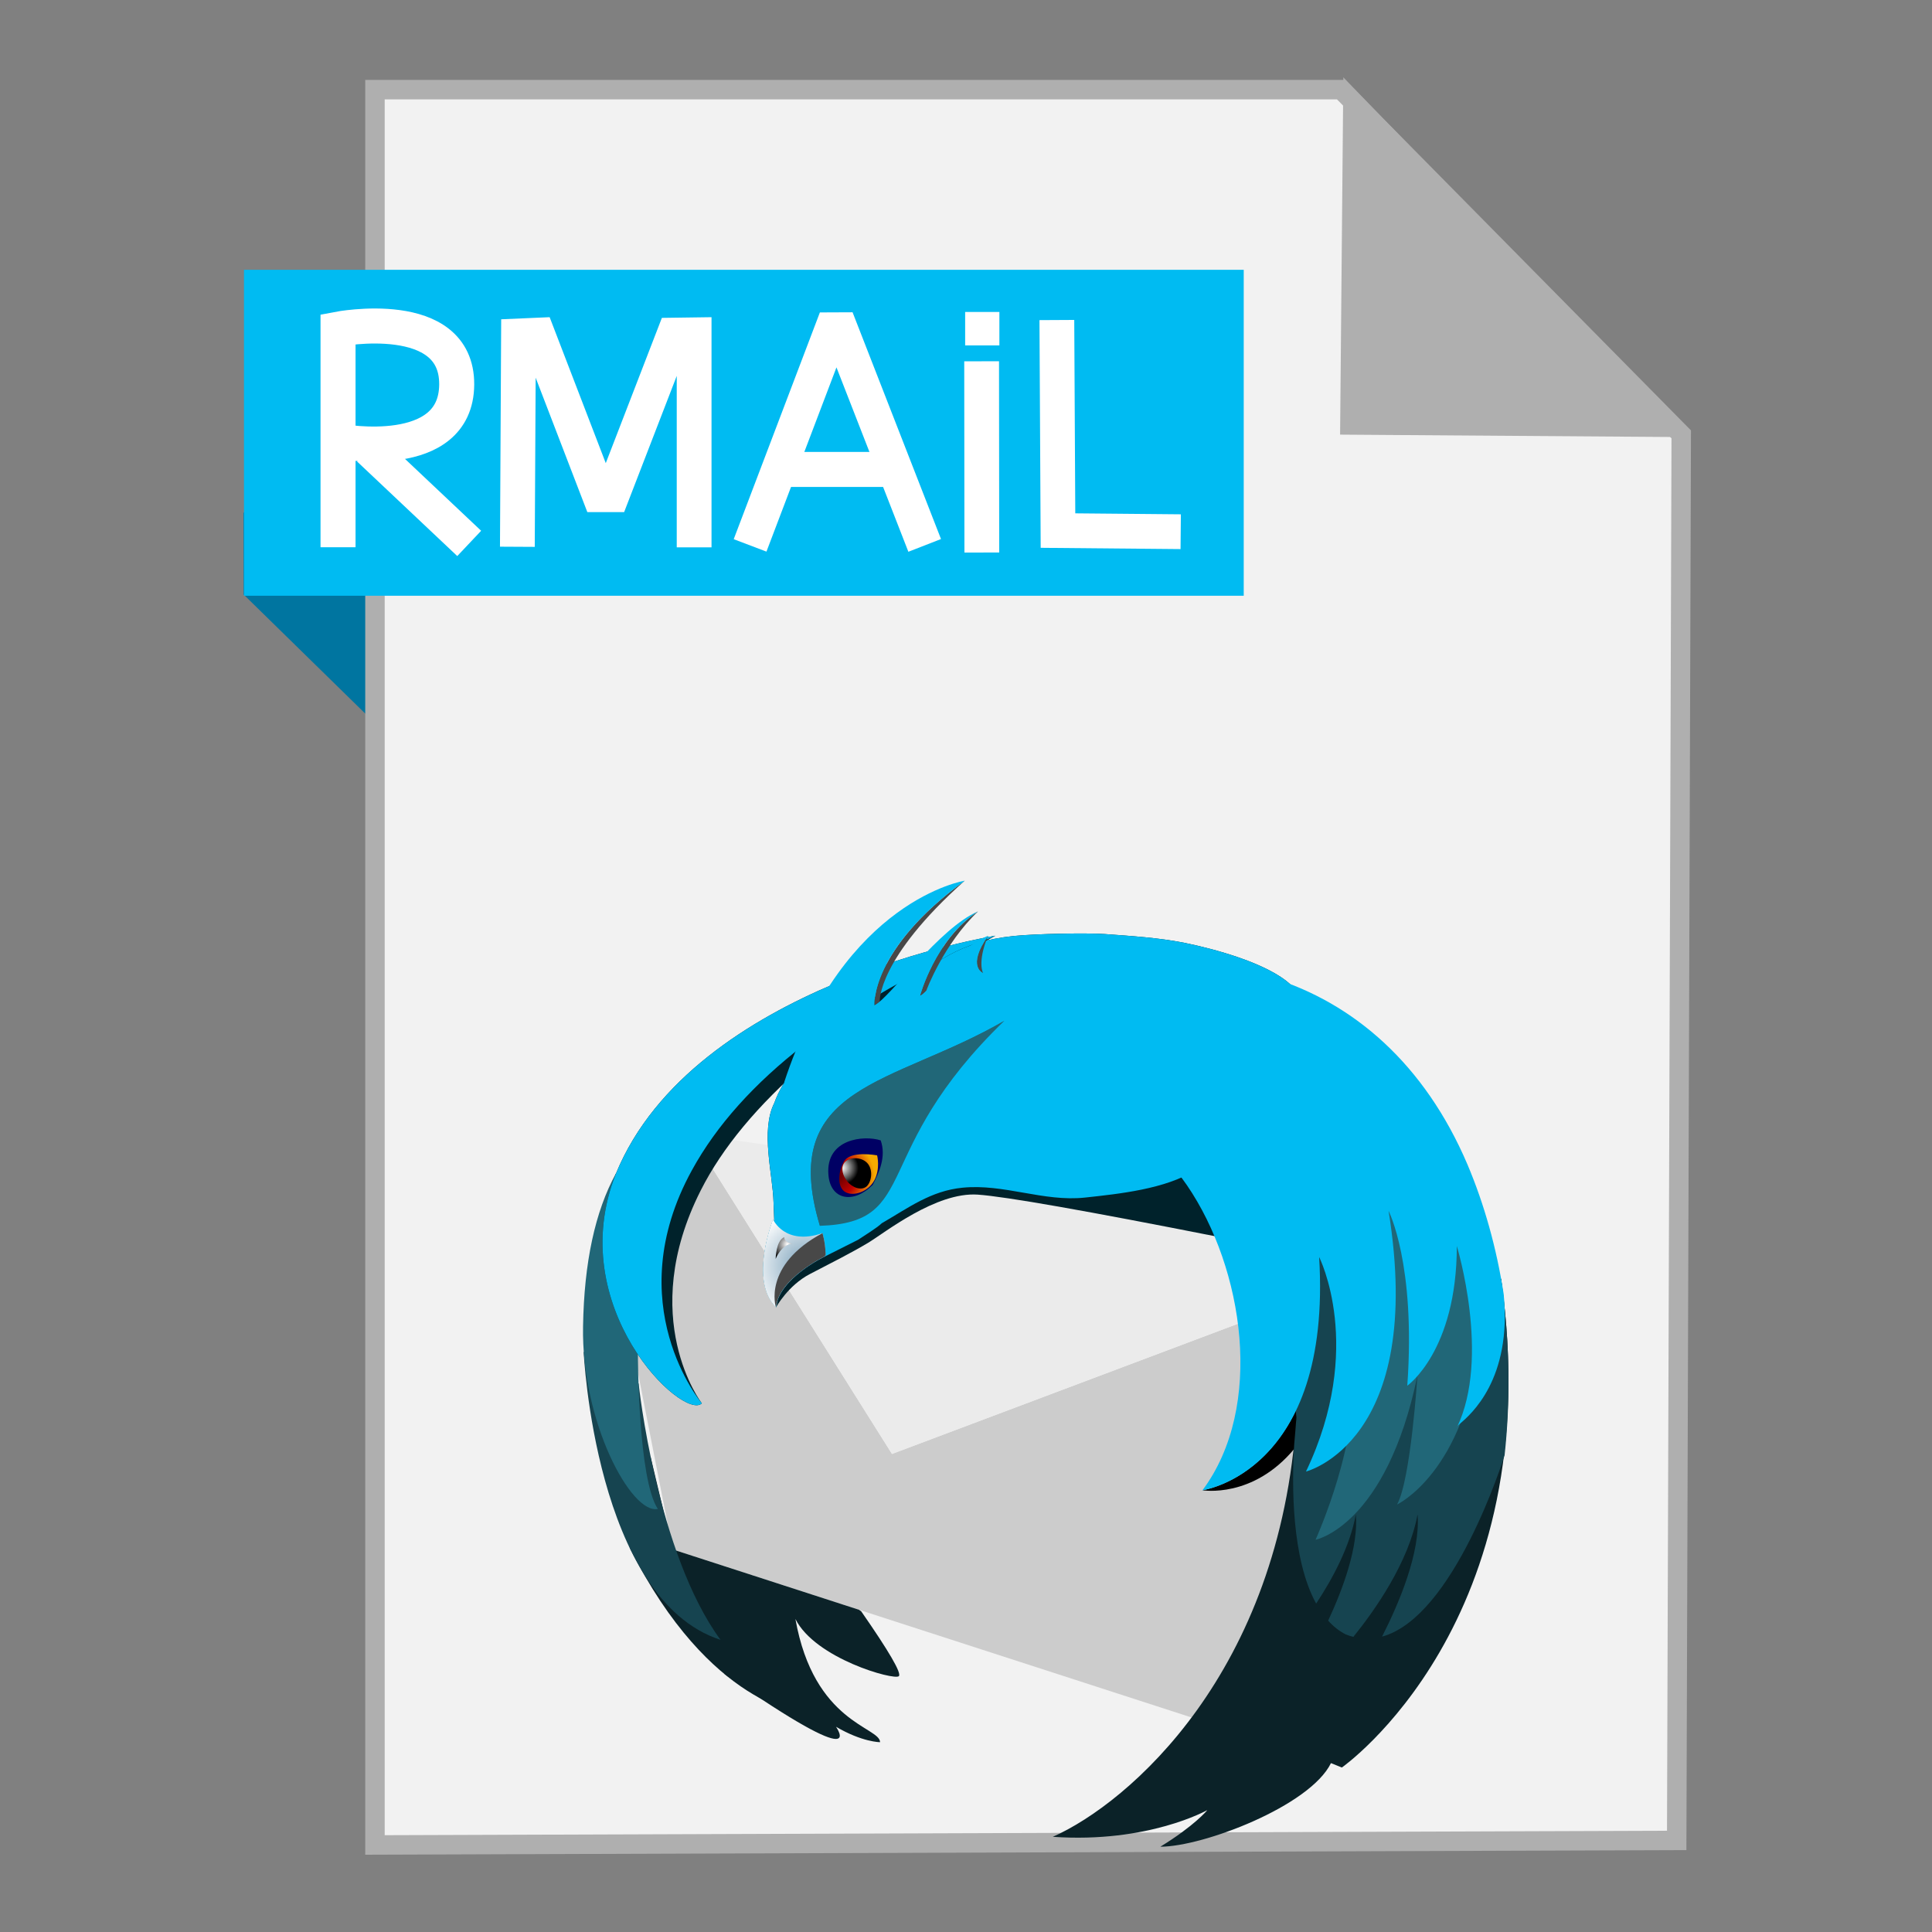 <?xml version="1.0" encoding="UTF-8" standalone="no"?>
<!-- Created with Inkscape (http://www.inkscape.org/) -->

<svg
   xmlns:dc="http://purl.org/dc/elements/1.1/"
   xmlns:cc="http://creativecommons.org/ns#"
   xmlns:rdf="http://www.w3.org/1999/02/22-rdf-syntax-ns#"
   xmlns:svg="http://www.w3.org/2000/svg"
   xmlns="http://www.w3.org/2000/svg"
   xmlns:xlink="http://www.w3.org/1999/xlink"
   xmlns:sodipodi="http://sodipodi.sourceforge.net/DTD/sodipodi-0.dtd"
   xmlns:inkscape="http://www.inkscape.org/namespaces/inkscape"
   width="500"
   height="500"
   id="svg2"
   version="1.1"
   inkscape:version="0.91 r13725"
   sodipodi:docname="message-x-gnu-rmail.svg">
  <rect width="100%" height="100%" fill="#808080" stroke="none"/>
  <defs
     id="defs4">
    <radialGradient
       inkscape:collect="always"
       xlink:href="#SVGID_24_"
       id="radialGradient4031"
       gradientUnits="userSpaceOnUse"
       gradientTransform="matrix(0.205,0,0,-0.205,-254.242,82.503)"
       cx="1311.936"
       cy="-1874.302"
       r="8.509" />
    <radialGradient
       id="SVGID_24_"
       cx="1311.936"
       cy="-1874.302"
       r="8.509"
       gradientTransform="matrix(0.205,0,0,-0.205,-254.242,82.503)"
       gradientUnits="userSpaceOnUse">
      <stop
         offset="0"
         stop-color="#600000"
         id="stop222" />
      <stop
         offset="0.5"
         stop-color="#C00000"
         id="stop224" />
      <stop
         offset="1"
         stop-color="#F6AA00"
         id="stop226" />
    </radialGradient>
    <radialGradient
       inkscape:collect="always"
       xlink:href="#SVGID_25_"
       id="radialGradient4033"
       gradientUnits="userSpaceOnUse"
       gradientTransform="matrix(0.205,0,0,-0.205,-254.242,82.503)"
       cx="1312.965"
       cy="-1872.242"
       r="3.8" />
    <radialGradient
       id="SVGID_25_"
       cx="1312.965"
       cy="-1872.242"
       r="3.8"
       gradientTransform="matrix(0.205,0,0,-0.205,-254.242,82.503)"
       gradientUnits="userSpaceOnUse">
      <stop
         offset="0.01"
         stop-color="#FFF"
         id="stop231" />
      <stop
         offset="1"
         stop-color="#000"
         id="stop233" />
    </radialGradient>
    <radialGradient
       inkscape:collect="always"
       xlink:href="#SVGID_26_"
       id="radialGradient4035"
       gradientUnits="userSpaceOnUse"
       gradientTransform="matrix(0.205,0,0,-0.205,-254.242,82.503)"
       cx="1304.855"
       cy="-1894.631"
       r="12.969" />
    <radialGradient
       id="SVGID_26_"
       cx="1304.855"
       cy="-1894.631"
       r="12.969"
       gradientTransform="matrix(0.205,0,0,-0.205,-254.242,82.503)"
       gradientUnits="userSpaceOnUse">
      <stop
         offset="0"
         stop-color="#769EB8"
         id="stop238" />
      <stop
         offset="1"
         stop-color="#FFF"
         id="stop240" />
    </radialGradient>
    <radialGradient
       inkscape:collect="always"
       xlink:href="#SVGID_27_"
       id="radialGradient4037"
       gradientUnits="userSpaceOnUse"
       gradientTransform="matrix(0.205,0,0,-0.205,-254.242,82.503)"
       cx="1300.605"
       cy="-1889.631"
       r="3.778" />
    <radialGradient
       id="SVGID_27_"
       cx="1300.605"
       cy="-1889.631"
       r="3.778"
       gradientTransform="matrix(0.205,0,0,-0.205,-254.242,82.503)"
       gradientUnits="userSpaceOnUse">
      <stop
         offset="0.01"
         stop-color="#FFF"
         id="stop247" />
      <stop
         offset="1"
         stop-color="#000"
         id="stop249" />
    </radialGradient>
    <radialGradient
       r="3.778"
       cy="-1889.631"
       cx="1300.605"
       gradientTransform="matrix(0.205,0,0,-0.205,-254.242,82.503)"
       gradientUnits="userSpaceOnUse"
       id="radialGradient3158"
       xlink:href="#SVGID_27_"
       inkscape:collect="always" />
    <radialGradient
       inkscape:collect="always"
       xlink:href="#SVGID_27_"
       id="radialGradient3087"
       gradientUnits="userSpaceOnUse"
       gradientTransform="matrix(1.138,0,0,-1.139,-1276.29,-1277.897)"
       cx="1300.605"
       cy="-1889.631"
       r="3.778" />
    <radialGradient
       inkscape:collect="always"
       xlink:href="#SVGID_26_"
       id="radialGradient3091"
       gradientUnits="userSpaceOnUse"
       gradientTransform="matrix(1.138,0,0,-1.139,-1276.29,-1277.897)"
       cx="1304.855"
       cy="-1894.631"
       r="12.969" />
    <radialGradient
       inkscape:collect="always"
       xlink:href="#SVGID_25_"
       id="radialGradient3094"
       gradientUnits="userSpaceOnUse"
       gradientTransform="matrix(1.138,0,0,-1.139,-1276.29,-1277.897)"
       cx="1312.965"
       cy="-1872.242"
       r="3.8" />
    <radialGradient
       inkscape:collect="always"
       xlink:href="#SVGID_24_"
       id="radialGradient3097"
       gradientUnits="userSpaceOnUse"
       gradientTransform="matrix(1.138,0,0,-1.139,-1276.29,-1277.897)"
       cx="1311.936"
       cy="-1874.302"
       r="8.509" />
  </defs>
  <sodipodi:namedview
     id="base"
     pagecolor="#ffffff"
     bordercolor="#666666"
     borderopacity="1.0"
     inkscape:pageopacity="0.0"
     inkscape:pageshadow="2"
     inkscape:zoom="0.8579562"
     inkscape:cx="484.51863"
     inkscape:cy="313.50975"
     inkscape:document-units="px"
     inkscape:current-layer="layer1"
     showgrid="false"
     inkscape:window-width="1366"
     inkscape:window-height="711"
     inkscape:window-x="0"
     inkscape:window-y="0"
     inkscape:window-maximized="1" />
  <g
     inkscape:label="Layer 1"
     inkscape:groupmode="layer"
     id="layer1"
     transform="translate(0,-552.362)">
    <path
       style="fill:#0075a0;fill-opacity:1;fill-rule:evenodd;stroke:none;stroke-width:1px;stroke-linecap:butt;stroke-linejoin:miter;stroke-opacity:1"
       d="M 63.039,706.212 116.261,758.311 114.601,685.269 63,685.024 Z"
       id="path4230"
       inkscape:connector-curvature="0"
       sodipodi:nodetypes="ccccc" />
    <path
       style="fill:#f2f2f2;fill-rule:evenodd;stroke:#afafaf;stroke-width:5.035;stroke-linecap:butt;stroke-linejoin:miter;stroke-miterlimit:4;stroke-dasharray:none;stroke-opacity:1"
       d="m 97.041,1029.836 336.888,-1.174 1.174,-363.886 -88.037,-89.211 -250.025,0 z"
       id="path3364"
       inkscape:connector-curvature="0" />
    <path
       style="fill:#afafaf;fill-opacity:1;fill-rule:evenodd;stroke:#afafaf;stroke-width:5.035;stroke-linecap:butt;stroke-linejoin:miter;stroke-miterlimit:4;stroke-dasharray:none;stroke-opacity:1"
       d="m 431.519,662.931 -82.164,-0.587 0.759,-83.804 z"
       id="path4166"
       inkscape:connector-curvature="0"
       sodipodi:nodetypes="cccc" />
    <rect
       style="fill:#00bbf2;fill-opacity:1;stroke:none;stroke-width:5;stroke-miterlimit:4;stroke-dasharray:none;stroke-opacity:1"
       id="rect4228"
       width="258.737"
       height="84.351"
       x="63.14"
       y="622.187" />
    <path
       d="m 339.5,887.747 -108.656,40.893 -49.941,-79.441 -21.791,27.901 14.972,76.253 139.087,45.042 32.681,-55.523 -6.353,-55.124 z"
       id="path22"
       style="fill:#cccccc;stroke:none"
       inkscape:connector-curvature="0" />
    <path
       d="m 339.5,887.747 -2.155,-18.674 -154.265,-22.657 -0.816,1.039 -1.361,1.744 49.941,79.441 108.656,-40.893 z"
       id="path38"
       style="fill:#ebebeb;stroke:none"
       inkscape:connector-curvature="0" />
    <path
       d="m 222.298,968.966 -48.214,-15.614 -5.714,-23.962 -10.113,-3.316 c 0,0 10.529,33.027 29.31,59.567 38.062,26.534 28.76,13.609 28.799,13.609 6.808,3.988 11.362,3.988 11.395,3.988 -0.022,-3.988 -17.104,-4.838 -21.908,-31.889 5.098,10.248 25.595,15.942 26.767,14.803 0.75,-0.761 -2.499,-6.36 -9.746,-16.791 l -0.578,-0.394 z"
       id="path65"
       style="fill:#0b2228"
       inkscape:connector-curvature="0" />
    <path
       d="m 208.076,995.839 c 0,0 -24.312,-1.655 -45.004,-42.692 -12.217,-42.454 16.121,24.418 45.032,42.692 l -0.028,0 z"
       id="path74"
       style="fill:#0b2228"
       inkscape:connector-curvature="0" />
    <path
       d="m 151.05,902.2 c 0,0 2.938,64.016 35.424,74.553 -16.538,-22.49 -21.225,-66.338 -21.191,-66.338 l -14.233,-8.215 z"
       id="path83"
       style="fill:#164450"
       inkscape:connector-curvature="0" />
    <path
       d="m 170.214,942.877 c -6.831,1.422 -19.781,-22.496 -19.32,-47.264 0.272,-16.514 3.11,-29.706 8.508,-39.576 l 5.692,46.981 c 0,0 0,32.172 5.159,39.865 l -0.039,0 z"
       id="path92"
       style="fill:#216778"
       inkscape:connector-curvature="0" />
    <path
       d="m 257.606,794.525 c 0,0 -78.001,12.531 -98.176,61.5 -13.833,34.605 17.476,64.216 22.208,59.517 -0.022,0 -17.004,-22.107 -0.272,-55.135 11.123,-22.024 36.541,-43.981 76.241,-65.883 z"
       id="path94"
       style="fill:#00222b"
       inkscape:connector-curvature="0" />
    <path
       d="m 257.606,794.525 c 0,0 -78.001,12.531 -98.176,61.5 -13.833,34.605 17.476,64.216 22.208,59.517 -0.022,0 -21.658,-25.629 -2.549,-60.367 12.706,-23.157 38.873,-43.376 78.518,-60.65 z"
       id="path103"
       style="fill:#00bbf2"
       inkscape:connector-curvature="0" />
    <path
       d="m 334.03,807.195 c -5.92,-5.538 -19.664,-9.237 -27.45,-10.82 -6.708,-1.344 -13.85,-1.777 -20.608,-2.277 -4.676,-0.333 -17.97,-0.083 -23.618,0.5 -14.255,1.478 -19.964,6.743 -31.426,14.847 -10.512,7.393 -25.973,15.447 -30.543,28.373 -3.621,7.176 -0.361,18.63 -0.194,25.684 l 0.194,4.966 c -0.217,-0.35 -0.317,-0.572 -0.283,-0.572 0.033,0 -6.331,15.708 0.739,22.779 0.067,-0.639 0.217,-1.266 0.466,-1.877 l -0.455,1.877 c 0,0 3.088,-5.649 8.758,-8.598 5.67,-2.949 10.873,-5.555 15.11,-8.11 4.237,-2.55 17.509,-13.187 28.333,-12.437 7.208,0.505 28.083,4.177 62.63,11.009 l 3.604,-17.458 -6.536,-4.932 c 0.694,-1.833 1.227,-3.783 2.244,-5.443 2.477,-4.271 2.788,-7.993 2.743,-12.87 5.764,-1.361 12.217,-3.733 15.993,-8.626 3.21,-4.283 4.754,-11.842 0.339,-16.014 l -0.039,0 z"
       id="path114"
       style="fill:#00222b"
       inkscape:connector-curvature="0" />
    <path
       d="m 334.03,807.195 c -5.92,-5.538 -19.664,-9.237 -27.45,-10.82 -6.708,-1.344 -13.85,-1.777 -20.608,-2.277 -4.676,-0.333 -17.97,-0.083 -23.618,0.5 -14.255,1.478 -19.964,6.743 -31.426,14.847 -10.512,7.393 -25.973,15.447 -30.543,28.373 -3.621,7.176 -0.361,18.63 -0.194,25.684 l 0.194,4.966 c -0.217,-0.35 -0.317,-0.572 -0.283,-0.572 0.033,0 -6.331,15.708 0.739,22.779 0.761,-7.404 12.523,-13.098 12.562,-13.098 l 8.669,-4.36 c 1.322,-0.9 4.954,-3.111 6.114,-4.271 6.914,-3.999 12.706,-8.393 20.88,-9.204 10.784,-1.083 20.986,3.71 31.743,2.55 8.819,-0.955 20.875,-2.211 28.538,-7.093 3.599,-2.316 3.698,-7.004 5.781,-10.493 2.482,-4.26 2.793,-7.993 2.743,-12.87 5.764,-1.366 12.223,-3.733 15.988,-8.632 3.082,-4.283 4.626,-11.842 0.205,-16.014 l -0.033,0 z"
       id="path123"
       style="fill:#00bbf2"
       inkscape:connector-curvature="0" />
    <path
       d="m 253.052,788.265 c -1.244,0.522 -2.505,1.255 -3.748,2.127 1.266,-0.878 2.527,-1.616 3.782,-2.127 l -0.033,0 z m 0,0 c -10.968,7.115 -14.999,21.835 -14.961,21.835 1.116,-0.478 2.766,-2.572 4.987,-5.138 -1.333,1.539 -2.471,2.916 -3.371,3.86 0.056,-0.272 4.52,-12.131 13.378,-20.557 l -0.033,0 z m -3.415,-7.976 c -24.479,17.891 -23.357,32.255 -23.318,32.255 0.35,-0.183 0.811,-0.511 1.366,-0.955 -0.044,-0.011 -0.694,-11.059 21.985,-31.3 l -0.033,0 z m 6.064,14.236 c -5.648,7.976 -1.322,9.682 -1.283,9.682 0.033,0.006 -1.605,-2.65 1.283,-9.682 z m -6.02,3.716 c 1.81,-1.466 3.815,-2.788 6.059,-3.71 -2.332,0.966 -4.326,2.277 -6.025,3.71 -0.033,0 -0.033,0 0,0 l -0.033,0 z"
       id="path125"
       inkscape:connector-curvature="0"
       style="fill:#484848" />
    <path
       d="m 202.906,832.579 c 15.51,-47.369 46.731,-52.291 46.764,-52.291 -24.507,17.891 -23.379,32.255 -23.346,32.255 4.009,-2.027 16.854,-20.102 26.756,-24.285 -10.979,7.115 -15.016,21.835 -14.983,21.835 2.721,-1.139 8.43,-11.72 17.659,-15.569 -5.659,7.976 -1.344,9.682 -1.311,9.682 l -51.54,28.373 z"
       id="path132"
       style="fill:#00bbf2"
       inkscape:connector-curvature="0" />
    <path
       d="m 388.458,883.332 -49.724,-20.752 -4.27,48.119 c 0.544,3.116 0.911,6.471 1.15,10.026 -0.056,-0.589 -0.094,-1.161 -0.106,-1.739 -4.132,66.138 -43.36,100.01 -63.046,108.742 24.74,1.711 39.939,-6.899 39.973,-6.899 0.039,0 -3.315,4.055 -12.139,9.46 11.101,0 38.717,-10.531 44.16,-21.635 l 2.821,1.139 c -0.011,0 53.789,-37.593 41.205,-126.461 l -0.022,0 z"
       id="path134"
       style="fill:#0b2228"
       inkscape:connector-curvature="0" />
    <path
       d="m 335.618,916.815 c -8.852,19.091 -24.49,21.218 -24.457,21.218 0.033,0 13.072,2.277 23.89,-10.82 1.544,-1.894 1.605,-5.538 0.6,-10.398 l -0.033,0 z"
       id="path152"
       inkscape:connector-curvature="0" />
    <path
       d="m 388.458,883.332 -49.724,-20.752 -4.27,48.119 c 0.455,2.616 0.783,5.405 1.027,8.332 -0.017,-0.028 -0.017,-0.05 0.022,-0.05 0.022,0.578 0.061,1.15 0.122,1.739 -0.056,-0.572 -0.106,-1.128 -0.117,-1.683 -0.167,2.4 -0.372,4.755 -0.578,7.082 -0.639,10.359 -0.727,29.595 5.681,41.248 4.359,-6.599 8.741,-14.831 10.274,-23.074 0.683,8.376 -3.282,19.135 -7.164,27.484 1.283,1.461 2.793,2.661 4.515,3.555 0.65,0.272 1.311,0.478 2.005,0.65 5.453,-6.749 14.316,-19.213 16.615,-31.689 0.794,9.837 -4.804,23.001 -9.191,31.628 18.692,-5.116 31.437,-46.136 31.698,-46.869 -0.022,-0.011 -0.022,-0.011 0.011,-0.022 1.461,-13.403 1.499,-28.6 -0.9,-45.709 l -0.028,0 z"
       id="path161"
       style="fill:#164450"
       inkscape:connector-curvature="0" />
    <path
       d="m 349.552,905.855 c 3.126,18.225 -9.113,44.992 -9.08,44.992 0.033,0 18.287,-3.588 26.361,-42.504 0,0 -1.722,27.023 -5.281,33.394 -0.028,0 17.626,-8.254 21.363,-41.854 3.732,-33.6 -20.519,-54.101 -28.205,-50.113 -5.126,2.655 -6.842,21.352 -5.159,56.084 z"
       id="path174"
       style="fill:#216778"
       inkscape:connector-curvature="0" />
    <path
       d="m 389.108,887.225 c 0,-0.011 0,-0.011 0.033,-0.022 -1.844,-11.926 -5.042,-23.257 -9.352,-33.45 -11.073,-25.99 -29.482,-41.859 -50.774,-48.403 -48.419,-4.555 -72.326,29.417 -72.293,29.417 18.243,0 37.779,5.855 50.502,24.396 14.622,21.424 20.12,57.195 3.982,78.875 -0.022,0 33.57,-4.555 30.188,-60.367 -0.022,0 11.934,23.351 -3.404,55.523 -0.022,0 31.01,-7.688 21.369,-67.477 -0.022,0 7.092,13.664 4.848,45.27 -0.022,0 12.789,-8.91 12.823,-36.16 -0.022,0 8.807,28.756 0.011,46.981 -0.022,0 0.128,-0.505 0.805,-1.005 2.743,-2.327 13.517,-11.526 11.301,-33.577 l -0.039,0 z"
       id="path183"
       style="fill:#00bbf2"
       inkscape:connector-curvature="0" />
    <path
       d="m 212.152,869.606 c 26.472,-0.855 12.434,-18.897 47.769,-53.063 -28.788,16.708 -58.77,16.33 -47.73,53.063 l -0.039,0 z"
       id="path210"
       style="fill:#216778"
       inkscape:connector-curvature="0" />
    <path
       d="m 212.152,869.606 c 4.654,-6.743 20.403,-32.939 47.769,-53.063 -28.788,16.708 -58.77,16.33 -47.73,53.063 l -0.039,0 z"
       id="path217"
       style="fill:#216778"
       inkscape:connector-curvature="0" />
    <path
       d="m 225.791,859.075 c -4.976,4.977 -10.934,3.816 -11.401,-2.744 -0.727,-9.271 9.213,-10.254 13.539,-8.837 1.46,4.199 -0.389,8.304 -2.105,11.581"
       id="path219"
       inkscape:connector-curvature="0"
       style="fill:#000064" />
    <path
       d="m 226.269,857.831 c -1.605,2.994 -5.353,4.199 -7.425,3.077 -2.116,-1.128 -2.105,-4.899 -0.466,-7.893 1.583,-2.999 8.574,-1.65 8.608,-1.65 0.033,-0.006 0.889,3.483 -0.716,6.466 z"
       id="path228"
       inkscape:connector-curvature="0"
       style="fill:url(#radialGradient3097)" />
    <path
       d="m 219.199,858.014 c 1.461,1.822 3.693,2.472 5.009,1.444 1.266,-1.039 1.844,-4.077 0.411,-5.899 -1.483,-1.833 -4.426,-1.739 -5.681,-0.717 -1.344,1.028 -1.205,3.349 0.294,5.171 l -0.033,0 z"
       id="path235"
       inkscape:connector-curvature="0"
       style="fill:url(#radialGradient3094)" />
    <path
       d="m 213.679,877.194 c 0,0 0,-2.849 -0.822,-5.693 -9.802,3.327 -12.834,-3.599 -12.8,-3.599 0.033,0 -6.342,15.708 0.727,22.779 0.761,-7.404 12.523,-13.098 12.562,-13.098"
       id="path242"
       inkscape:connector-curvature="0"
       style="fill:url(#radialGradient3091)" />
    <path
       d="m 213.291,877.577 0.389,-0.383 c 0,0 0,-2.849 -0.822,-5.693 -15.588,8.349 -12.078,19.18 -12.045,19.18 0.716,-7.404 12.478,-13.098 12.512,-13.098 l -0.033,0 z"
       id="path244"
       inkscape:connector-curvature="0"
       style="fill:#484848" />
    <path
       d="m 200.74,878.105 c 0,0 0.083,-4.705 2.221,-5.56 -0.022,0.928 1.072,1.639 2.177,1.639 -2.982,0.294 -4.398,3.922 -4.359,3.922 l -0.039,0 z"
       id="path251"
       inkscape:connector-curvature="0"
       style="fill:url(#radialGradient3087)" />
    <path
       style="fill:none;fill-rule:evenodd;stroke:#ffffff;stroke-width:9;stroke-linecap:butt;stroke-linejoin:miter;stroke-miterlimit:4;stroke-dasharray:none;stroke-opacity:1"
       d="m 133.894,693.867 0.291,-54.563 5.026,-0.219 15.881,41.305 3.351,0 15.954,-41.305 5.245,-0.073 0,55"
       id="path4260"
       inkscape:connector-curvature="0"
       sodipodi:nodetypes="cccccccc" />
    <path
       style="fill:none;fill-rule:evenodd;stroke:#ffffff;stroke-width:9;stroke-linecap:butt;stroke-linejoin:miter;stroke-miterlimit:4;stroke-dasharray:none;stroke-opacity:1"
       d="m 273.514,635.185 0.291,54.49 31.762,0.291"
       id="path4262"
       inkscape:connector-curvature="0" />
    <g
       id="g4263"
       transform="translate(-296.969,-41.925)">
      <path
         sodipodi:nodetypes="cczc"
         inkscape:connector-curvature="0"
         id="path4259-2"
         d="m 384.452,735.91 0,-56.441 c 0,0 30.819,-5.942 30.711,14.318 -0.108,20.26 -30.088,14.733 -30.088,14.733"
         style="fill:none;fill-rule:evenodd;stroke:#ffffff;stroke-width:9.064;stroke-linecap:butt;stroke-linejoin:miter;stroke-miterlimit:4;stroke-dasharray:none;stroke-opacity:1" />
      <path
         inkscape:connector-curvature="0"
         id="path3393"
         d="m 392.464,710.445 25.934,24.477"
         style="fill:none;fill-rule:evenodd;stroke:#ffffff;stroke-width:9;stroke-linecap:butt;stroke-linejoin:miter;stroke-miterlimit:4;stroke-dasharray:none;stroke-opacity:1" />
    </g>
    <g
       id="g4265"
       transform="matrix(1.007,0,0,1.007,-727.983,-7.645)">
      <path
         inkscape:connector-curvature="0"
         id="path4255"
         d="m 915.694,696.283 22.146,-58.278 22.728,58.278"
         style="fill:none;fill-rule:evenodd;stroke:#ffffff;stroke-width:9;stroke-linecap:butt;stroke-linejoin:bevel;stroke-miterlimit:4;stroke-dasharray:none;stroke-opacity:1" />
      <path
         inkscape:connector-curvature="0"
         id="path4257"
         d="m 924.581,676.76 25.788,0"
         style="fill:none;fill-rule:evenodd;stroke:#ffffff;stroke-width:9;stroke-linecap:butt;stroke-linejoin:miter;stroke-miterlimit:4;stroke-dasharray:none;stroke-opacity:1" />
    </g>
    <g
       transform="translate(120.752,341.198)"
       id="g5117">
      <path
         sodipodi:nodetypes="cc"
         inkscape:connector-curvature="0"
         id="path4231"
         d="m 133.342,354.158 -0.05,-49.494"
         style="fill:none;fill-rule:evenodd;stroke:#ffffff;stroke-width:9;stroke-linecap:butt;stroke-linejoin:miter;stroke-miterlimit:4;stroke-dasharray:none;stroke-opacity:1" />
      <rect
         y="291.901"
         x="129.028"
         height="8.654"
         width="8.86"
         id="rect4248"
         style="fill:#ffffff;fill-opacity:1;stroke:none;stroke-width:9;stroke-linecap:butt;stroke-linejoin:miter;stroke-miterlimit:4;stroke-dasharray:none;stroke-opacity:1" />
    </g>
  </g>
</svg>
